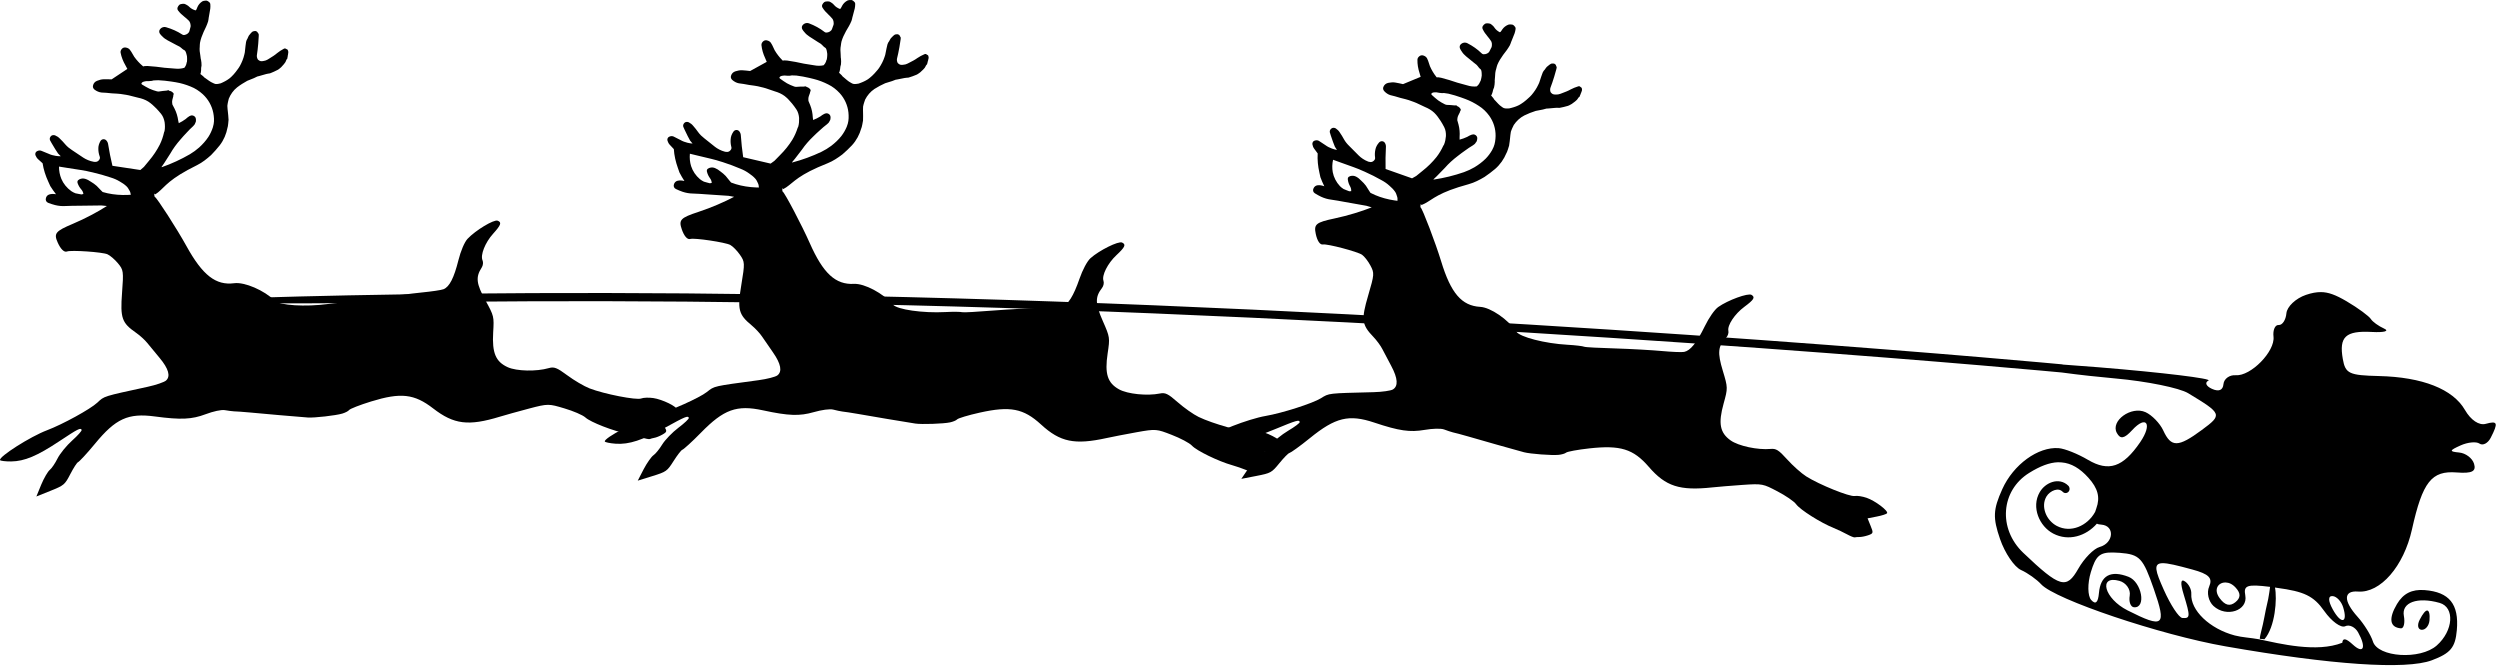 <?xml version="1.0" encoding="UTF-8" standalone="no"?>
<!DOCTYPE svg PUBLIC "-//W3C//DTD SVG 1.1//EN" "http://www.w3.org/Graphics/SVG/1.1/DTD/svg11.dtd">
<svg width="100%" height="100%" viewBox="0 0 581 155" version="1.1" xmlns="http://www.w3.org/2000/svg" xmlns:xlink="http://www.w3.org/1999/xlink" xml:space="preserve" xmlns:serif="http://www.serif.com/" style="fill-rule:evenodd;clip-rule:evenodd;stroke-linejoin:round;stroke-miterlimit:2;">
    <g id="g3126" transform="matrix(1,0,0,1,-28.306,-178.29)">
        <path id="path3128" d="M373.929,183.713C374.194,183.705 374.426,183.729 374.653,183.813C374.835,183.915 374.971,184.025 375.108,184.146C375.342,184.302 375.47,184.515 375.614,184.709C375.909,185.169 376.377,185.535 376.87,185.788L377.041,185.694L377.139,185.555C377.267,185.426 377.334,185.279 377.43,185.138C377.8,184.606 378.259,184.264 378.845,184.022C379.073,183.948 379.376,183.946 379.605,183.995C379.681,184.012 379.731,183.983 379.801,184.017C380.06,184.113 380.266,184.32 380.429,184.557C380.521,184.696 380.561,184.853 380.53,185.018C380.487,185.39 380.41,185.676 380.303,186.024L379.602,187.783C379.577,187.844 379.543,187.918 379.518,187.979C379.404,188.254 379.338,188.561 379.192,188.824C378.752,189.613 378.193,190.338 377.636,191.049C377.099,191.802 376.632,192.529 376.289,193.353C376.175,193.628 376.119,193.957 376.037,194.244C375.91,194.549 375.872,194.92 375.81,195.249C375.79,196.017 375.696,196.58 375.662,197.202C375.679,196.891 375.699,197.11 375.688,197.317C375.678,197.701 375.636,198.159 375.524,198.611C375.467,198.837 375.349,198.967 375.318,199.132C375.256,199.461 375.157,199.844 375.03,200.149C374.979,200.271 374.898,200.363 374.848,200.485L375.366,201.106C375.497,201.33 375.609,201.536 375.811,201.681C376.039,201.941 376.236,202.163 376.477,202.393C376.705,202.653 377.02,202.905 377.339,203.128C377.456,203.206 377.62,203.343 377.782,203.402C377.976,203.474 378.273,203.522 378.505,203.503C378.868,203.53 379.211,203.477 379.558,203.359C379.939,203.252 380.258,203.172 380.574,203.042C380.606,203.054 380.732,202.98 380.867,202.925C381.015,202.838 381.183,202.801 381.332,202.714C381.48,202.628 381.636,202.533 381.784,202.446C381.989,202.311 382.188,202.163 382.394,202.028C382.67,201.813 382.818,201.699 382.991,201.551C383.049,201.502 383.232,201.346 383.418,201.168C383.72,200.892 384.022,200.644 384.259,200.344C384.848,199.645 385.402,198.847 385.789,198.004C385.84,197.881 385.944,197.693 386.007,197.541C386.096,197.327 386.111,197.176 386.2,196.962C386.376,196.358 386.605,195.78 386.827,195.158C386.941,194.883 387.127,194.64 387.313,194.463C387.409,194.322 387.473,194.225 387.556,194.115C387.677,193.913 387.874,193.728 388.08,193.593C388.253,193.445 388.436,193.291 388.629,193.186C388.834,193.05 389.049,193.033 389.302,193.055C389.379,193.049 389.433,193.053 389.498,193.077C389.583,193.144 389.655,193.191 389.719,193.215C389.804,193.281 389.853,193.337 389.892,193.421C389.959,193.622 389.977,193.701 390.029,193.756C390.049,193.798 390.085,193.883 390.079,193.986C390.023,194.212 390.014,194.436 389.912,194.68C389.674,195.613 389.374,196.55 389.058,197.49L388.66,198.589C388.546,198.864 388.524,199.243 388.617,199.559C388.611,199.663 388.711,199.772 388.815,199.881C388.919,199.99 389.067,200.12 389.196,200.168C389.359,200.228 389.52,200.241 389.663,200.258C389.928,200.25 390.145,200.27 390.422,200.231C390.745,200.174 391.061,200.056 391.376,199.926C392.085,199.659 392.719,199.425 393.357,199.061C393.878,198.796 394.463,198.54 395.056,198.371C395.191,198.315 395.306,198.31 395.436,198.358C395.553,198.436 395.659,198.532 395.744,198.599C395.828,198.665 395.922,198.702 395.916,198.805C395.963,198.964 395.974,199.145 395.956,199.279C395.925,199.443 395.863,199.577 395.799,199.73C395.786,199.76 395.789,199.796 395.763,199.857C395.7,200.01 395.601,200.182 395.558,200.378C395.558,200.378 395.522,200.417 395.509,200.447C395.471,200.539 395.475,200.61 395.437,200.702C395.354,200.812 395.191,200.924 395.12,201.003C395.012,201.175 394.921,201.331 394.78,201.49C394.652,201.619 394.514,201.756 394.353,201.873C394.122,202.07 393.848,202.259 393.585,202.443C393.186,202.684 392.808,202.898 392.362,202.981C391.969,203.117 391.502,203.193 391.09,203.287C390.934,203.301 390.845,203.333 390.722,203.359C390.425,203.355 390.138,203.325 389.828,203.352C389.472,203.397 389.089,203.417 388.701,203.45C388.378,203.507 388.006,203.498 387.697,203.524C387.451,203.575 387.142,203.679 386.852,203.748C386.575,203.787 386.302,203.852 386.056,203.902C385.734,203.959 385.49,203.999 385.2,204.068C384.291,204.367 383.409,204.695 382.559,205.121C381.561,205.634 380.709,206.433 380.108,207.339C379.962,207.602 379.871,207.794 379.757,208.068C379.644,208.343 379.513,208.626 379.431,208.913C379.338,209.407 379.292,209.916 379.244,210.392C379.183,210.898 379.15,211.377 379.056,211.871C379.058,212.047 379.001,212.254 378.925,212.437C378.792,212.846 378.704,213.197 378.539,213.594C378.514,213.655 378.444,213.768 378.406,213.86C377.823,215.265 376.937,216.544 375.769,217.557L374.573,218.51L373.304,219.417C372.165,220.089 370.959,220.725 369.65,221.087C369.033,221.265 368.214,221.515 367.252,221.792C361.575,223.592 360.761,225.132 358.686,225.93L358.476,225.717C358.399,226.176 358.378,226.454 358.456,226.503C358.885,226.768 361.948,234.808 363.235,239.04C365.479,246.417 368.001,249.36 372.304,249.604C374.725,249.741 378.787,252.522 380.707,255.368C381.556,256.626 387.36,258.123 392.6,258.413C394.44,258.515 396.153,258.729 396.463,258.866C396.772,259.004 400.035,259.157 403.695,259.267C407.355,259.378 412.244,259.661 414.544,259.87C416.843,260.078 419.14,260.181 419.692,260.074C421.137,259.794 422.615,257.978 424.51,254.091C425.464,252.134 426.767,250.248 427.621,249.641C429.859,248.052 434.572,246.328 435.362,246.818C436.265,247.379 435.942,247.931 433.675,249.61C431.46,251.25 429.698,253.894 429.982,255.194C430.085,255.666 429.859,256.376 429.44,256.802C427.551,258.72 427.409,260.242 428.688,264.461C429.875,268.376 429.866,268.508 428.879,272.057C427.588,276.703 428.014,278.87 430.498,280.639C432.308,281.929 436.788,282.901 439.798,282.623C441.056,282.508 441.652,282.842 443.648,285.063C444.947,286.508 446.947,288.294 448.083,289.012C451.125,290.934 458.188,293.785 459.347,293.561C459.9,293.453 461.133,293.645 462.119,293.985C464.116,294.673 467.233,297.038 466.858,297.574C466.725,297.764 465.659,298.107 464.473,298.337L462.331,298.752L463.027,300.481C463.71,302.139 463.699,302.263 462.427,302.701C461.692,302.953 460.784,303.11 460.407,303.092C460.031,303.074 459.549,303.138 459.342,303.179C459.135,303.219 458.323,302.887 457.524,302.449C456.725,302.011 455.346,301.354 454.464,300.999C451.384,299.756 446.654,296.753 445.731,295.478C445.22,294.772 443.236,293.448 441.376,292.476C438.063,290.744 437.925,290.657 433.266,290.982C430.649,291.165 427.478,291.429 426.248,291.561C418.647,292.375 415.415,291.33 411.49,286.788C407.884,282.615 404.887,281.701 397.666,282.495C394.943,282.795 392.527,283.25 392.268,283.482C392.009,283.713 391.215,283.928 390.531,283.998C388.969,284.159 383.923,283.778 382.488,283.394C380.208,282.783 372.096,280.484 369.501,279.72C368.007,279.28 366.419,278.876 365.979,278.78C365.539,278.684 364.625,278.354 363.916,278.098C363.152,277.821 361.284,277.872 359.346,278.202C355.98,278.776 353.506,278.444 347.682,276.496C341.791,274.525 338.663,275.285 332.715,280.118C330.439,281.968 328.277,283.503 327.981,283.56C327.685,283.617 326.649,284.688 325.63,285.939C323.84,288.137 323.646,288.247 320.279,288.9L316.791,289.576L318.479,287.085C319.416,285.718 320.632,284.37 321.146,284.104C321.659,283.837 322.69,282.834 323.461,281.852C324.232,280.869 326.139,279.301 327.681,278.389C329.223,277.477 330.414,276.588 330.365,276.366C330.241,275.798 329.668,275.939 324.664,278.012C319.006,280.355 315.821,281.044 312.767,280.498C311.436,280.261 310.338,279.884 310.299,279.714C310.114,278.89 318.383,275.652 322.465,274.952C326.253,274.303 333.375,272.032 335.284,270.845C337.223,269.638 336.818,269.704 347.542,269.43C349.538,269.379 351.517,269.09 351.999,268.807C353.287,268.051 353.181,266.238 351.637,263.347C350.885,261.94 349.956,260.197 349.567,259.421C349.179,258.644 348.225,257.355 347.48,256.58C344.769,253.76 344.62,252.578 346.272,246.956C347.716,242.042 347.729,241.766 346.795,240.003C346.261,238.996 345.391,237.879 344.844,237.496C343.813,236.774 336.759,234.916 335.774,235.106C335.078,235.241 334.434,234.276 334.093,232.667C333.613,230.404 334.108,229.976 338.471,229.054C341.552,228.403 344.787,227.396 347.096,226.481L345.869,226.117L340.692,225.198C339.753,225.028 338.772,224.838 337.711,224.693C336.857,224.59 336.082,224.361 335.33,224.013C334.836,223.761 334.347,223.525 333.879,223.212C333.463,222.953 333.356,222.486 333.566,222.071C333.718,221.704 334.06,221.402 334.493,221.35C335.048,221.273 335.556,221.393 336.075,221.584L335.591,220.536L335.168,219.476L334.929,218.38C334.6,216.921 334.444,215.429 334.536,213.949L333.72,212.844C333.504,212.554 333.378,212.219 333.31,211.842C333.242,211.465 333.468,211.044 333.881,210.95C334.307,210.825 334.671,210.886 335.009,211.152L336.35,212.034C336.806,212.378 337.344,212.632 337.862,212.823C338.251,212.966 338.634,213.07 339.016,213.14L338.534,212.392L338.098,211.275L337.575,209.753L337.35,209.015C337.282,208.638 337.505,208.269 337.847,208.078C338.13,207.936 338.487,207.974 338.754,208.142C339.105,208.377 339.431,208.686 339.654,209.05C340.033,209.577 340.342,210.127 340.644,210.661C340.965,211.237 341.396,211.765 341.878,212.225C342.725,213.065 343.374,213.722 344.085,214.442C344.586,214.944 345.395,215.517 346.237,215.828C346.335,215.864 346.43,215.902 346.507,215.896C346.896,216.039 347.327,215.913 347.596,215.625C347.712,215.526 347.789,215.399 347.839,215.277C347.903,215.124 347.895,214.98 347.861,214.792C347.792,214.238 347.818,213.649 347.937,213.094C348.048,212.466 348.362,211.905 348.785,211.427C349.15,210.998 349.806,210.994 350.133,211.466C350.297,211.703 350.413,212.066 350.396,212.377C350.3,214.138 350.276,215.857 350.316,217.562L356.468,219.735L357.433,219.188L358.896,218.002C360.117,217.044 361.215,215.957 362.15,214.787C362.789,213.967 363.314,213.07 363.74,212.135C363.81,212.055 363.86,211.987 363.885,211.926C364.165,211.254 364.28,210.597 364.34,209.915C364.366,209.22 364.269,208.492 363.96,207.885C363.723,207.375 363.393,206.871 363.13,206.423C362.673,205.726 362.211,205.059 361.624,204.491C361.005,203.91 360.282,203.492 359.484,203.162C358.894,202.874 358.181,202.55 357.493,202.226C357.052,202.028 356.741,201.935 356.449,201.827C355.931,201.636 355.483,201.469 354.939,201.338C354.156,201.155 353.32,200.938 352.497,200.67L351.417,200.398C350.885,200.238 350.387,199.894 350.002,199.47C349.722,199.156 349.652,198.775 349.837,198.421C350.027,197.963 350.461,197.626 350.983,197.537C351.474,197.436 352.04,197.384 352.564,197.471C353.165,197.552 353.746,197.72 354.368,197.843L358.463,196.148L358.2,195.237C357.869,194.234 357.693,193.193 357.717,192.145C357.727,191.761 358.007,191.432 358.348,191.241C358.632,191.099 358.964,191.11 359.243,191.248C359.535,191.356 359.794,191.566 359.945,191.833C360.135,192.185 360.267,192.592 360.381,192.951C360.507,193.456 360.71,193.908 360.94,194.345C361.17,194.782 361.39,195.155 361.646,195.531C361.809,195.767 362.025,196.03 362.189,196.267L362.569,196.253L363.231,196.365L365.134,196.898L366.988,197.5L369.295,198.135C370.021,198.367 370.804,198.457 371.515,198.366L371.88,197.995C372.091,197.756 372.191,197.498 372.292,197.254C372.318,197.192 372.364,197.176 372.39,197.115C372.472,196.828 372.557,196.562 372.593,196.294C372.675,196.007 372.678,195.673 372.649,195.381C372.641,195.132 372.625,194.878 372.559,194.677C372.532,194.562 372.446,194.422 372.362,194.355C372.225,194.234 372.066,194.135 371.955,193.953C371.811,193.759 371.625,193.508 371.436,193.332C371.235,193.188 371.01,193.026 370.821,192.851L369.811,192.025L369.035,191.393C368.645,191.073 368.267,190.673 368.024,190.267C367.828,190.019 367.734,189.82 367.616,189.565C367.497,189.31 367.505,188.961 367.684,188.71C368.075,188.22 368.733,188.044 369.324,188.332C370.557,188.963 371.663,189.732 372.646,190.694C372.698,190.748 372.812,190.829 372.942,190.877C373.007,190.901 373.041,190.863 373.138,190.899C373.655,190.913 374.235,190.668 374.457,190.222C374.604,189.959 374.711,189.686 374.857,189.424C374.87,189.393 374.893,189.384 374.906,189.354C375.032,189.049 375.038,188.752 375.023,188.43C375.002,188.211 374.913,187.91 374.737,187.704C374.501,187.371 374.301,187.075 374.021,186.761C373.564,186.24 373.16,185.653 372.883,185.058C372.765,184.803 372.782,184.563 372.916,184.33C373.037,184.128 373.234,183.943 373.44,183.808C373.588,183.722 373.742,183.714 373.929,183.713L373.929,183.713L373.929,183.713ZM361.486,199.769C361.331,199.782 361.15,199.85 361.022,199.979C360.919,200.047 360.932,200.228 361.036,200.337C361.518,200.796 362.019,201.212 362.526,201.611C363.014,201.967 363.538,202.251 364.064,202.515C364.226,202.575 364.387,202.676 364.542,202.663C365.17,202.683 365.787,202.723 366.357,202.792C366.512,202.779 366.709,202.753 366.871,202.812C366.904,202.824 366.865,202.916 366.897,202.928C367.221,203.047 367.477,203.222 367.66,203.501C367.732,203.598 367.815,203.701 367.797,203.835C367.778,203.969 367.629,204.176 367.579,204.298C367.566,204.329 367.591,204.356 367.591,204.356C367.477,204.631 367.318,204.849 367.192,205.155C367.07,205.356 367.055,205.595 367.012,205.79L366.977,206.218C367.07,206.534 367.172,206.928 367.265,207.244C367.512,208.18 367.591,209.148 367.515,210.141L367.518,210.741C368.112,210.572 368.725,210.381 369.291,210.097C369.588,209.924 369.921,209.725 370.269,209.607C370.527,209.526 370.769,209.484 371.028,209.58C371.417,209.723 371.69,210.114 371.622,210.547C371.591,210.711 371.554,210.96 371.491,211.113C371.44,211.235 371.38,211.281 371.296,211.391C371.137,211.685 370.91,211.892 370.614,212.065C369.977,212.428 369.417,212.833 368.832,213.251C368.247,213.67 367.64,214.093 367.075,214.554C365.983,215.384 364.959,216.307 364.101,217.294C363.472,217.908 362.866,218.576 362.225,219.22L361.433,219.975L361.506,220.021C363.895,219.669 366.261,219.082 368.53,218.299C369.407,217.988 370.177,217.616 370.963,217.166C371.908,216.599 372.816,215.928 373.585,215.155C374.169,214.56 374.667,213.882 375.069,213.185C375.203,212.952 375.319,212.7 375.42,212.455C375.75,211.661 375.858,210.772 375.883,209.901C375.909,208.22 375.404,206.586 374.41,205.198C373.744,204.283 372.943,203.497 371.994,202.901C371.027,202.263 369.938,201.696 368.836,201.29C368.523,201.165 368.183,201.049 367.866,200.937C366.913,200.599 365.928,200.298 364.932,200.063C364.757,200.034 364.547,200.002 364.404,199.985C364.229,199.955 364.084,199.948 363.877,199.907C363.767,199.901 363.591,199.919 363.436,199.932C362.996,199.911 362.599,199.836 362.185,199.754C361.932,199.731 361.719,199.749 361.486,199.769L361.486,199.769ZM338.11,215.42C337.892,216.395 337.872,217.375 338.041,218.318C338.264,219.492 338.848,220.629 339.702,221.542C339.943,221.772 340.22,222.027 340.552,222.219C340.798,222.345 341.038,222.39 341.252,222.504C341.382,222.552 341.54,222.616 341.669,222.664C341.767,222.7 341.813,222.719 341.878,222.743L342.319,222.718C342.361,222.346 342.27,221.974 342.08,221.622C341.798,221.131 341.613,220.597 341.544,220.043C341.53,219.897 341.515,219.769 341.578,219.616C341.667,219.402 341.869,219.29 342.127,219.209C342.463,219.121 342.861,219.106 343.218,219.238C343.315,219.274 343.403,219.328 343.501,219.364C343.929,219.592 344.293,219.9 344.658,220.281C345.036,220.632 345.436,221.023 345.743,221.453C346.018,221.872 346.28,222.278 346.522,222.685L346.807,223.11C348.189,223.831 349.68,224.334 351.227,224.658L352.356,224.86L353.08,224.96C353.097,224.649 353.114,224.284 352.988,223.956C352.856,223.555 352.747,223.138 352.479,222.792C352.152,222.32 351.676,221.845 351.233,221.471C350.667,220.945 350.026,220.507 349.351,220.153C348.11,219.449 346.835,218.804 345.479,218.199L344.705,217.868L344.14,217.617L342.887,217.138L339.842,216.046L338.11,215.419L338.11,215.419L338.11,215.42Z" style="fill-rule:nonzero;"/>
        <path id="path3130" d="M220.341,178.635C220.603,178.598 220.836,178.597 221.072,178.655C221.265,178.737 221.414,178.831 221.565,178.936C221.816,179.067 221.97,179.264 222.136,179.441C222.485,179.867 222.995,180.179 223.516,180.376L223.675,180.265L223.754,180.116C223.866,179.975 223.915,179.821 223.993,179.67C224.296,179.101 224.709,178.712 225.262,178.409C225.479,178.31 225.781,178.275 226.013,178.299C226.091,178.307 226.138,178.273 226.211,178.3C226.48,178.367 226.71,178.551 226.901,178.768C227.009,178.896 227.068,179.048 227.057,179.215C227.06,179.589 227.018,179.881 226.955,180.239L226.474,182.062C226.456,182.125 226.431,182.203 226.414,182.266C226.334,182.552 226.306,182.863 226.193,183.141C225.853,183.972 225.386,184.753 224.92,185.519C224.478,186.326 224.103,187.099 223.863,187.955C223.784,188.24 223.768,188.573 223.722,188.867C223.633,189.184 223.64,189.557 223.619,189.89C223.693,190.655 223.669,191.224 223.711,191.845C223.69,191.535 223.736,191.75 223.75,191.957C223.787,192.34 223.802,192.8 223.745,193.26C223.717,193.491 223.616,193.633 223.605,193.8C223.583,194.134 223.532,194.525 223.443,194.842C223.407,194.969 223.339,195.068 223.303,195.195L223.894,195.756C224.052,195.964 224.188,196.157 224.406,196.279C224.665,196.512 224.887,196.712 225.154,196.914C225.413,197.148 225.757,197.363 226.101,197.55C226.226,197.615 226.406,197.733 226.574,197.775C226.776,197.825 227.076,197.841 227.305,197.796C227.668,197.785 228.002,197.694 228.333,197.539C228.699,197.392 229.006,197.277 229.303,197.114C229.337,197.122 229.453,197.036 229.58,196.966C229.717,196.864 229.88,196.808 230.016,196.707C230.153,196.605 230.296,196.493 230.432,196.391C230.62,196.235 230.8,196.066 230.987,195.909C231.235,195.666 231.369,195.536 231.523,195.371C231.574,195.316 231.737,195.141 231.9,194.944C232.166,194.637 232.436,194.358 232.634,194.034C233.134,193.276 233.587,192.423 233.869,191.543C233.904,191.417 233.984,191.219 234.028,191.06C234.09,190.838 234.087,190.687 234.149,190.465C234.25,189.845 234.408,189.247 234.551,188.604C234.631,188.319 234.786,188.058 234.949,187.861C235.027,187.711 235.079,187.607 235.148,187.489C235.244,187.275 235.417,187.07 235.605,186.913C235.759,186.748 235.921,186.575 236.1,186.45C236.288,186.293 236.5,186.252 236.753,186.247C236.829,186.232 236.883,186.231 236.951,186.248C237.043,186.304 237.12,186.343 237.187,186.36C237.279,186.417 237.335,186.467 237.384,186.547C237.475,186.739 237.502,186.815 237.561,186.864C237.586,186.904 237.632,186.984 237.639,187.088C237.611,187.318 237.629,187.541 237.558,187.795C237.435,188.748 237.252,189.711 237.053,190.679L236.792,191.814C236.712,192.099 236.737,192.478 236.867,192.782C236.875,192.885 236.987,192.984 237.103,193.081C237.221,193.177 237.383,193.291 237.518,193.324C237.686,193.366 237.848,193.361 237.991,193.363C238.254,193.326 238.472,193.322 238.743,193.254C239.056,193.162 239.356,193.01 239.653,192.847C240.325,192.505 240.926,192.204 241.515,191.773C242,191.453 242.55,191.135 243.118,190.903C243.246,190.833 243.359,190.815 243.494,190.849C243.62,190.914 243.737,190.998 243.829,191.055C243.921,191.112 244.019,191.138 244.026,191.242C244.092,191.393 244.125,191.572 244.123,191.707C244.113,191.874 244.067,192.014 244.023,192.172C244.014,192.204 244.02,192.239 244.003,192.303C243.958,192.461 243.882,192.643 243.862,192.842C243.862,192.842 243.832,192.885 243.822,192.916C243.796,193.012 243.809,193.082 243.782,193.177C243.713,193.295 243.564,193.424 243.504,193.511C243.417,193.693 243.346,193.858 243.226,194.032C243.114,194.173 242.994,194.325 242.848,194.459C242.643,194.679 242.394,194.896 242.155,195.108C241.788,195.39 241.438,195.644 241.006,195.774C240.632,195.953 240.178,196.079 239.779,196.217C239.627,196.247 239.542,196.289 239.423,196.328C239.127,196.356 238.839,196.358 238.534,196.418C238.186,196.501 237.807,196.563 237.426,196.638C237.113,196.729 236.743,196.76 236.438,196.821C236.2,196.897 235.906,197.034 235.626,197.135C235.355,197.203 235.092,197.297 234.855,197.374C234.541,197.466 234.304,197.532 234.024,197.632C233.158,198.027 232.321,198.449 231.529,198.964C230.601,199.582 229.852,200.469 229.366,201.433C229.253,201.71 229.187,201.91 229.107,202.196C229.027,202.481 228.932,202.776 228.886,203.07C228.854,203.571 228.87,204.082 228.881,204.56C228.882,205.069 228.907,205.548 228.875,206.049C228.898,206.224 228.867,206.436 228.814,206.626C228.732,207.047 228.688,207.404 228.572,207.817C228.555,207.88 228.499,208 228.473,208.096C228.065,209.554 227.341,210.921 226.304,212.054L225.233,213.13L224.083,214.169C223.034,214.96 221.914,215.722 220.657,216.224C220.067,216.468 219.284,216.805 218.362,217.185C212.942,219.589 212.322,221.207 210.359,222.224L210.124,222.036C210.103,222.5 210.116,222.779 210.2,222.818C210.658,223.036 214.683,230.69 216.479,234.754C219.61,241.838 222.474,244.488 226.778,244.264C229.2,244.138 233.575,246.459 235.83,249.078C236.827,250.236 242.776,251.092 248.016,250.812C249.856,250.714 251.584,250.741 251.908,250.844C252.233,250.947 255.493,250.745 259.142,250.458C262.791,250.17 267.683,249.921 269.992,249.879C272.302,249.836 274.596,249.689 275.131,249.523C276.533,249.088 277.779,247.124 279.186,243.057C279.894,241.01 280.958,238.995 281.732,238.299C283.761,236.478 288.232,234.255 289.077,234.656C290.042,235.114 289.789,235.697 287.742,237.612C285.742,239.481 284.315,242.298 284.756,243.559C284.916,244.017 284.778,244.747 284.414,245.215C282.773,247.326 282.817,248.853 284.603,252.905C286.261,256.666 286.268,256.797 285.722,260.43C285.007,265.185 285.695,267.291 288.378,268.779C290.334,269.864 294.903,270.344 297.859,269.741C299.094,269.49 299.727,269.757 301.982,271.747C303.449,273.042 305.653,274.599 306.87,275.188C310.127,276.768 317.491,278.834 318.615,278.485C319.151,278.318 320.399,278.375 321.42,278.606C323.488,279.073 326.873,281.084 326.566,281.657C326.457,281.86 325.44,282.317 324.29,282.674L322.213,283.319L323.116,284.96C323.997,286.533 324.001,286.658 322.791,287.23C322.092,287.561 321.209,287.815 320.833,287.838C320.457,287.861 319.986,287.977 319.785,288.039C319.584,288.102 318.737,287.86 317.89,287.512C317.042,287.164 315.593,286.661 314.673,286.403C311.462,285.503 306.396,283.033 305.324,281.867C304.729,281.221 302.597,280.121 300.63,279.357C297.128,277.997 296.98,277.924 292.392,278.753C289.815,279.218 286.697,279.825 285.491,280.09C278.04,281.723 274.702,281.035 270.248,276.949C266.156,273.195 263.067,272.612 255.992,274.185C253.324,274.778 250.979,275.492 250.75,275.75C250.521,276.008 249.758,276.308 249.087,276.452C247.556,276.781 242.497,276.95 241.024,276.724C238.685,276.365 230.346,274.961 227.675,274.483C226.137,274.208 224.511,273.979 224.061,273.931C223.612,273.884 222.664,273.656 221.929,273.478C221.136,273.286 219.286,273.539 217.402,274.077C214.129,275.013 211.63,274.952 205.607,273.648C199.514,272.329 196.5,273.423 191.183,278.87C189.147,280.955 187.187,282.714 186.9,282.803C186.613,282.892 185.715,284.067 184.855,285.421C183.346,287.798 183.167,287.929 179.902,288.942L176.52,289.992L177.893,287.334C178.656,285.875 179.7,284.404 180.177,284.084C180.654,283.763 181.556,282.655 182.202,281.596C182.848,280.536 184.55,278.772 185.97,277.698C187.391,276.625 188.465,275.613 188.389,275.398C188.197,274.846 187.645,275.049 182.927,277.651C177.594,280.593 174.513,281.622 171.414,281.412C170.062,281.32 168.925,281.065 168.866,280.901C168.582,280.101 176.4,275.988 180.369,274.85C184.053,273.794 190.85,270.766 192.601,269.379C194.38,267.971 193.985,268.079 204.605,266.644C206.581,266.377 208.512,265.875 208.956,265.541C210.142,264.651 209.816,262.861 207.929,260.158C207.01,258.841 205.874,257.211 205.393,256.482C204.912,255.753 203.807,254.575 202.972,253.886C199.935,251.379 199.642,250.221 200.596,244.458C201.43,239.419 201.41,239.144 200.266,237.494C199.613,236.551 198.612,235.536 198.022,235.215C196.91,234.61 189.675,233.529 188.72,233.826C188.046,234.035 187.288,233.146 186.752,231.585C185.999,229.389 186.438,228.91 190.66,227.521C193.64,226.54 196.731,225.188 198.913,224.029L197.649,223.801L192.394,223.449C191.441,223.382 190.443,223.3 189.372,223.271C188.51,223.261 187.713,223.118 186.923,222.854C186.402,222.657 185.887,222.476 185.384,222.216C184.94,222.004 184.776,221.552 184.933,221.116C185.04,220.735 185.343,220.398 185.766,220.3C186.308,220.163 186.828,220.227 187.367,220.361L186.758,219.372L186.208,218.365L185.837,217.302C185.332,215.888 184.994,214.423 184.904,212.943L183.959,211.934C183.709,211.669 183.542,211.35 183.429,210.983C183.316,210.616 183.489,210.174 183.887,210.035C184.295,209.865 184.665,209.886 185.033,210.113L186.473,210.844C186.967,211.136 187.533,211.33 188.071,211.464C188.475,211.564 188.868,211.625 189.256,211.654L188.685,210.963L188.117,209.9L187.411,208.445L187.097,207.737C186.984,207.37 187.16,206.979 187.476,206.751C187.74,206.58 188.1,206.579 188.385,206.717C188.762,206.913 189.124,207.184 189.39,207.521C189.831,208.003 190.205,208.517 190.57,209.014C190.96,209.552 191.452,210.03 191.987,210.434C192.932,211.177 193.656,211.759 194.45,212.397C195.01,212.841 195.883,213.323 196.758,213.54C196.859,213.565 196.958,213.593 197.034,213.578C197.438,213.678 197.851,213.506 198.083,213.19C198.186,213.08 198.247,212.946 198.282,212.819C198.326,212.66 198.301,212.518 198.244,212.335C198.108,211.792 198.062,211.204 198.112,210.64C198.146,210.004 198.389,209.413 198.751,208.892C199.061,208.426 199.712,208.351 200.095,208.785C200.286,209.002 200.446,209.35 200.467,209.661C200.587,211.42 200.773,213.13 201.021,214.82L207.398,216.311L208.29,215.663L209.599,214.326C210.694,213.242 211.652,212.043 212.437,210.78C212.972,209.895 213.384,208.947 213.692,207.973C213.753,207.886 213.794,207.813 213.812,207.749C214.007,207.052 214.042,206.387 214.017,205.702C213.959,205.009 213.773,204.296 213.392,203.727C213.094,203.246 212.705,202.782 212.389,202.364C211.849,201.722 211.309,201.11 210.657,200.609C209.971,200.099 209.202,199.762 208.369,199.521C207.747,199.299 206.999,199.054 206.277,198.807C205.814,198.659 205.494,198.6 205.191,198.524C204.653,198.391 204.188,198.273 203.631,198.203C202.831,198.106 201.974,197.981 201.123,197.804L200.017,197.651C199.47,197.549 198.932,197.262 198.499,196.883C198.182,196.601 198.066,196.23 198.206,195.858C198.339,195.382 198.729,195.001 199.237,194.856C199.712,194.702 200.268,194.589 200.799,194.619C201.406,194.634 202.003,194.737 202.636,194.793L206.497,192.664L206.125,191.788C205.673,190.828 205.371,189.812 205.266,188.769C205.229,188.387 205.468,188.03 205.784,187.803C206.048,187.631 206.379,187.605 206.673,187.712C206.976,187.787 207.259,187.969 207.442,188.217C207.674,188.546 207.855,188.937 208.011,189.281C208.199,189.768 208.456,190.196 208.737,190.605C209.019,191.014 209.284,191.36 209.583,191.706C209.774,191.923 210.022,192.161 210.213,192.378L210.588,192.324L211.26,192.363L213.215,192.686L215.13,193.083L217.5,193.463C218.249,193.615 219.038,193.619 219.733,193.452L220.051,193.043C220.231,192.783 220.299,192.516 220.37,192.262C220.388,192.199 220.431,192.177 220.449,192.114C220.495,191.82 220.547,191.547 220.551,191.276C220.597,190.983 220.559,190.651 220.495,190.364C220.456,190.117 220.41,189.866 220.32,189.674C220.279,189.563 220.176,189.432 220.084,189.376C219.933,189.271 219.763,189.189 219.631,189.02C219.464,188.844 219.249,188.614 219.04,188.46C218.822,188.338 218.579,188.202 218.37,188.048L217.266,187.337L216.418,186.795C215.991,186.519 215.566,186.163 215.276,185.786C215.051,185.56 214.933,185.373 214.784,185.132C214.636,184.892 214.6,184.545 214.748,184.276C215.076,183.747 215.709,183.5 216.331,183.722C217.633,184.215 218.825,184.859 219.919,185.708C219.978,185.756 220.1,185.824 220.235,185.858C220.302,185.874 220.332,185.833 220.433,185.858C220.948,185.817 221.494,185.51 221.661,185.043C221.774,184.766 221.847,184.483 221.96,184.206C221.969,184.175 221.991,184.164 222,184.132C222.089,183.815 222.058,183.52 222.003,183.201C221.956,182.986 221.831,182.696 221.631,182.511C221.356,182.205 221.121,181.934 220.804,181.652C220.287,181.184 219.813,180.645 219.466,180.084C219.317,179.843 219.305,179.603 219.409,179.357C219.505,179.144 219.678,178.939 219.866,178.782C220.002,178.68 220.154,178.656 220.341,178.634L220.341,178.634L220.341,178.635ZM209.943,195.934C209.791,195.964 209.619,196.051 209.507,196.193C209.414,196.271 209.448,196.45 209.565,196.547C210.101,196.951 210.649,197.31 211.201,197.65C211.729,197.951 212.285,198.176 212.839,198.382C213.007,198.424 213.18,198.506 213.333,198.477C213.958,198.428 214.577,198.401 215.151,198.408C215.303,198.378 215.496,198.331 215.664,198.372C215.698,198.381 215.67,198.476 215.704,198.484C216.04,198.568 216.316,198.714 216.532,198.971C216.615,199.06 216.71,199.153 216.708,199.288C216.707,199.423 216.584,199.645 216.549,199.772C216.54,199.803 216.568,199.828 216.568,199.828C216.488,200.113 216.357,200.347 216.269,200.664C216.173,200.878 216.187,201.117 216.167,201.316L216.186,201.744C216.317,202.048 216.466,202.428 216.597,202.732C216.956,203.635 217.153,204.587 217.199,205.582L217.276,206.178C217.845,205.947 218.431,205.69 218.958,205.346C219.231,205.142 219.538,204.909 219.87,204.753C220.116,204.645 220.351,204.577 220.621,204.644C221.025,204.744 221.343,205.103 221.329,205.54C221.318,205.707 221.312,205.958 221.267,206.117C221.232,206.244 221.178,206.296 221.108,206.414C220.986,206.723 220.785,206.954 220.513,207.157C219.924,207.588 219.417,208.051 218.887,208.53C218.358,209.008 217.806,209.495 217.301,210.014C216.318,210.957 215.414,211.985 214.682,213.058C214.132,213.736 213.612,214.466 213.054,215.176L212.359,216.011L212.438,216.049C214.768,215.44 217.047,214.6 219.205,213.576C220.038,213.172 220.758,212.719 221.482,212.187C222.352,211.521 223.172,210.756 223.842,209.905C224.349,209.25 224.761,208.522 225.075,207.786C225.18,207.541 225.264,207.278 225.335,207.024C225.565,206.199 225.564,205.304 225.482,204.437C225.302,202.764 224.601,201.195 223.444,199.924C222.67,199.088 221.779,198.394 220.764,197.905C219.725,197.376 218.574,196.931 217.429,196.647C217.103,196.557 216.752,196.479 216.423,196.401C215.435,196.169 214.419,195.977 213.401,195.852C213.224,195.842 213.011,195.833 212.868,195.831C212.691,195.821 212.545,195.829 212.335,195.811C212.224,195.818 212.052,195.854 211.899,195.884C211.46,195.911 211.057,195.88 210.635,195.843C210.381,195.848 210.171,195.888 209.943,195.933L209.943,195.934ZM188.635,214.016C188.537,215.009 188.637,215.985 188.921,216.903C189.286,218.045 190.005,219.111 190.965,219.926C191.232,220.128 191.539,220.35 191.891,220.506C192.152,220.604 192.395,220.623 192.622,220.713C192.756,220.746 192.922,220.793 193.056,220.826C193.157,220.851 193.206,220.866 193.273,220.883L193.708,220.809C193.704,220.436 193.569,220.076 193.337,219.747C192.996,219.29 192.747,218.779 192.611,218.237C192.579,218.093 192.549,217.967 192.593,217.808C192.655,217.586 192.842,217.453 193.088,217.345C193.411,217.221 193.805,217.163 194.176,217.255C194.277,217.28 194.37,217.324 194.472,217.349C194.925,217.53 195.324,217.796 195.733,218.135C196.151,218.442 196.597,218.788 196.955,219.182C197.279,219.567 197.589,219.943 197.879,220.32L198.214,220.712C199.675,221.279 201.217,221.616 202.794,221.77L203.94,221.848L204.671,221.869C204.65,221.559 204.622,221.194 204.457,220.882C204.277,220.498 204.117,220.095 203.809,219.781C203.427,219.347 202.896,218.928 202.41,218.604C201.783,218.143 201.093,217.778 200.379,217.499C199.061,216.934 197.716,216.432 196.294,215.977L195.485,215.733L194.893,215.545L193.59,215.205L190.432,214.45L188.635,214.016L188.635,214.016Z" style="fill-rule:nonzero;"/>
        <path id="path3132" d="M70.44,179.227C70.698,179.169 70.93,179.15 71.17,179.189C71.37,179.256 71.527,179.337 71.687,179.43C71.949,179.54 72.12,179.724 72.301,179.887C72.687,180.284 73.223,180.555 73.76,180.71L73.908,180.586L73.974,180.432C74.072,180.281 74.107,180.124 74.172,179.968C74.422,179.377 74.8,178.957 75.323,178.61C75.53,178.494 75.828,178.436 76.062,178.441C76.14,178.443 76.184,178.405 76.259,178.426C76.533,178.471 76.778,178.636 76.988,178.837C77.108,178.957 77.18,179.103 77.184,179.271C77.221,179.643 77.205,179.938 77.174,180.299L76.858,182.153C76.846,182.218 76.829,182.298 76.817,182.362C76.763,182.653 76.763,182.966 76.675,183.251C76.411,184.106 76.015,184.922 75.62,185.723C75.252,186.561 74.948,187.361 74.786,188.233C74.732,188.524 74.746,188.857 74.726,189.153C74.666,189.476 74.707,189.847 74.716,190.181C74.858,190.937 74.885,191.507 74.982,192.122C74.933,191.815 74.999,192.025 75.031,192.231C75.103,192.608 75.159,193.066 75.144,193.53C75.136,193.761 75.048,193.911 75.052,194.078C75.061,194.412 75.044,194.806 74.984,195.129C74.96,195.259 74.9,195.363 74.877,195.492L75.515,196.004C75.691,196.199 75.844,196.38 76.072,196.484C76.351,196.697 76.591,196.878 76.875,197.058C77.154,197.27 77.516,197.457 77.875,197.616C78.006,197.671 78.196,197.775 78.367,197.803C78.573,197.837 78.873,197.829 79.097,197.766C79.458,197.725 79.783,197.608 80.099,197.427C80.45,197.252 80.745,197.113 81.027,196.927C81.062,196.932 81.169,196.837 81.29,196.757C81.417,196.645 81.574,196.576 81.701,196.464C81.828,196.352 81.961,196.229 82.087,196.117C82.26,195.946 82.424,195.763 82.597,195.592C82.822,195.33 82.944,195.19 83.082,195.013C83.129,194.954 83.275,194.767 83.42,194.558C83.657,194.231 83.901,193.931 84.07,193.593C84.5,192.798 84.875,191.912 85.077,191.013C85.1,190.884 85.163,190.68 85.192,190.518C85.234,190.292 85.218,190.142 85.259,189.915C85.305,189.29 85.408,188.681 85.493,188.03C85.547,187.739 85.678,187.467 85.823,187.257C85.887,187.101 85.93,186.995 85.988,186.871C86.064,186.651 86.218,186.432 86.392,186.261C86.53,186.084 86.677,185.899 86.844,185.759C87.017,185.588 87.224,185.531 87.476,185.506C87.55,185.485 87.605,185.479 87.673,185.49C87.77,185.54 87.85,185.573 87.919,185.584C88.016,185.633 88.076,185.678 88.132,185.754C88.239,185.938 88.274,186.013 88.336,186.056C88.365,186.094 88.418,186.17 88.434,186.273C88.427,186.505 88.464,186.725 88.417,186.984C88.38,187.943 88.284,188.917 88.172,189.898L88.014,191.049C87.96,191.34 88.018,191.716 88.176,192.008C88.193,192.111 88.313,192.2 88.438,192.287C88.563,192.374 88.735,192.474 88.872,192.497C89.044,192.525 89.205,192.507 89.348,192.498C89.606,192.44 89.823,192.419 90.087,192.329C90.391,192.213 90.676,192.038 90.958,191.851C91.596,191.457 92.168,191.109 92.716,190.633C93.171,190.275 93.69,189.915 94.236,189.639C94.357,189.559 94.468,189.532 94.605,189.555C94.737,189.61 94.861,189.684 94.958,189.733C95.055,189.782 95.155,189.801 95.171,189.903C95.25,190.05 95.299,190.225 95.309,190.36C95.314,190.527 95.281,190.67 95.251,190.831C95.245,190.864 95.255,190.898 95.243,190.963C95.212,191.124 95.153,191.312 95.151,191.511C95.151,191.511 95.124,191.556 95.118,191.589C95.1,191.686 95.119,191.755 95.101,191.852C95.043,191.975 94.907,192.115 94.854,192.207C94.784,192.395 94.728,192.565 94.623,192.747C94.525,192.898 94.419,193.058 94.286,193.203C94.101,193.439 93.872,193.675 93.653,193.905C93.312,194.215 92.987,194.496 92.568,194.661C92.211,194.868 91.77,195.03 91.385,195.199C91.236,195.241 91.155,195.29 91.041,195.338C90.748,195.39 90.461,195.414 90.162,195.499C89.824,195.609 89.451,195.701 89.078,195.806C88.774,195.922 88.408,195.982 88.11,196.067C87.88,196.162 87.6,196.322 87.329,196.444C87.066,196.534 86.812,196.649 86.582,196.744C86.278,196.86 86.047,196.945 85.777,197.067C84.95,197.53 84.154,198.017 83.411,198.593C82.541,199.282 81.875,200.226 81.477,201.226C81.389,201.511 81.341,201.715 81.287,202.006C81.233,202.297 81.165,202.599 81.146,202.895C81.158,203.396 81.22,203.904 81.274,204.379C81.321,204.887 81.389,205.362 81.402,205.864C81.44,206.037 81.428,206.25 81.392,206.444C81.348,206.869 81.336,207.229 81.258,207.649C81.247,207.714 81.202,207.838 81.184,207.935C80.909,209.421 80.31,210.841 79.378,212.052L78.407,213.21L77.355,214.337C76.38,215.208 75.332,216.057 74.125,216.657C73.559,216.947 72.809,217.345 71.924,217.797C66.74,220.624 66.267,222.285 64.402,223.455L64.151,223.286C64.171,223.751 64.21,224.027 64.297,224.06C64.772,224.24 69.47,231.546 71.623,235.453C75.378,242.263 78.47,244.675 82.739,244.109C85.141,243.791 89.708,245.755 92.19,248.186C93.287,249.26 99.291,249.64 104.487,248.944C106.312,248.699 108.036,248.588 108.369,248.665C108.701,248.742 111.932,248.282 115.542,247.705C119.152,247.128 124.004,246.49 126.301,246.264C128.599,246.038 130.872,245.709 131.39,245.501C132.747,244.956 133.813,242.9 134.85,238.736C135.373,236.639 136.252,234.547 136.962,233.792C138.82,231.816 143.076,229.244 143.953,229.577C144.956,229.957 144.756,230.558 142.888,232.628C141.063,234.65 139.894,237.571 140.446,238.793C140.646,239.236 140.575,239.975 140.254,240.47C138.807,242.704 138.988,244.221 141.132,248.117C143.121,251.732 143.139,251.863 142.921,255.526C142.635,260.321 143.509,262.365 146.316,263.634C148.362,264.559 152.958,264.674 155.85,263.838C157.057,263.489 157.712,263.705 160.137,265.508C161.715,266.682 164.051,268.058 165.316,268.549C168.703,269.863 176.226,271.336 177.315,270.899C177.834,270.69 179.083,270.647 180.121,270.796C182.223,271.097 185.776,272.831 185.522,273.427C185.432,273.638 184.459,274.173 183.345,274.621L181.333,275.429L182.38,276.992C183.399,278.489 183.415,278.613 182.26,279.28C181.593,279.665 180.736,279.989 180.364,280.042C179.991,280.095 179.532,280.248 179.337,280.326C179.143,280.404 178.278,280.231 177.402,279.951C176.526,279.672 175.037,279.286 174.097,279.102C170.817,278.461 165.547,276.403 164.374,275.327C163.724,274.73 161.501,273.804 159.472,273.199C155.861,272.122 155.707,272.062 151.21,273.253C148.684,273.922 145.631,274.775 144.454,275.134C137.176,277.355 133.788,276.935 128.984,273.218C124.57,269.803 121.439,269.468 114.53,271.598C111.925,272.401 109.652,273.299 109.447,273.575C109.242,273.851 108.509,274.21 107.854,274.407C106.357,274.856 101.331,275.427 99.844,275.319C97.481,275.148 89.046,274.412 86.342,274.149C84.784,273.997 83.143,273.899 82.691,273.887C82.239,273.875 81.274,273.723 80.526,273.605C79.719,273.477 77.898,273.876 76.068,274.562C72.891,275.755 70.396,275.893 64.277,275.073C58.088,274.244 55.182,275.574 50.373,281.424C48.531,283.664 46.736,285.572 46.458,285.684C46.18,285.796 45.39,287.039 44.655,288.456C43.364,290.944 43.198,291.089 40.036,292.359L36.759,293.674L37.889,290.917C38.519,289.402 39.427,287.853 39.874,287.496C40.321,287.138 41.119,285.963 41.668,284.856C42.217,283.748 43.755,281.855 45.074,280.672C46.393,279.489 47.373,278.396 47.278,278.187C47.037,277.653 46.505,277.899 42.038,280.867C36.986,284.223 34.01,285.494 30.902,285.531C29.547,285.547 28.391,285.384 28.318,285.224C27.963,284.451 35.384,279.73 39.237,278.28C42.813,276.935 49.314,273.376 50.935,271.855C52.581,270.31 52.198,270.45 62.651,268.175C64.596,267.751 66.475,267.097 66.888,266.729C67.99,265.748 67.504,263.99 65.381,261.446C64.347,260.208 63.07,258.674 62.525,257.986C61.98,257.297 60.774,256.212 59.88,255.592C56.629,253.335 56.234,252.205 56.667,246.386C57.046,241.299 57.001,241.026 55.714,239.473C54.979,238.587 53.891,237.654 53.274,237.381C52.111,236.867 44.806,236.366 43.881,236.737C43.227,237 42.392,236.175 41.719,234.661C40.771,232.533 41.166,232.021 45.248,230.3C48.129,229.086 51.088,227.494 53.158,226.164L51.879,226.038L46.611,226.105C45.655,226.115 44.654,226.112 43.583,226.169C42.724,226.228 41.917,226.148 41.106,225.948C40.569,225.793 40.04,225.654 39.515,225.435C39.053,225.259 38.85,224.821 38.968,224.375C39.04,223.987 39.311,223.627 39.724,223.495C40.253,223.315 40.776,223.338 41.325,223.428L40.63,222.492L39.991,221.532L39.526,220.503C38.896,219.134 38.428,217.701 38.206,216.233L37.174,215.303C36.901,215.059 36.707,214.755 36.561,214.398C36.415,214.041 36.547,213.586 36.932,213.417C37.323,213.215 37.693,213.206 38.081,213.403L39.581,214.017C40.1,214.269 40.68,214.417 41.229,214.507C41.64,214.575 42.037,214.605 42.427,214.602L41.796,213.959L41.134,212.946L40.3,211.552L39.924,210.871C39.778,210.515 39.919,210.111 40.213,209.859C40.461,209.667 40.819,209.638 41.116,209.753C41.509,209.918 41.895,210.159 42.189,210.474C42.672,210.919 43.091,211.401 43.499,211.868C43.936,212.372 44.469,212.809 45.039,213.17C46.046,213.835 46.821,214.357 47.669,214.929C48.266,215.327 49.18,215.738 50.071,215.885C50.174,215.902 50.275,215.922 50.35,215.901C50.761,215.969 51.157,215.764 51.36,215.431C51.453,215.313 51.501,215.174 51.525,215.045C51.555,214.883 51.517,214.744 51.444,214.566C51.259,214.036 51.161,213.454 51.16,212.887C51.137,212.251 51.326,211.642 51.64,211.095C51.908,210.606 52.55,210.479 52.969,210.881C53.18,211.082 53.37,211.417 53.419,211.724C53.696,213.468 54.035,215.157 54.434,216.821L60.922,217.8L61.752,217.082L62.936,215.647C63.93,214.479 64.778,213.208 65.447,211.887C65.901,210.963 66.226,209.986 66.446,208.99C66.498,208.898 66.533,208.823 66.545,208.758C66.677,208.047 66.652,207.382 66.566,206.702C66.445,206.016 66.196,205.32 65.766,204.783C65.426,204.328 64.996,203.896 64.645,203.505C64.049,202.908 63.455,202.341 62.761,201.894C62.032,201.441 61.235,201.166 60.384,200.992C59.744,200.821 58.977,200.636 58.235,200.447C57.761,200.336 57.436,200.303 57.128,200.252C56.579,200.162 56.105,200.081 55.544,200.056C54.738,200.023 53.873,199.966 53.01,199.857L51.894,199.793C51.34,199.735 50.778,199.492 50.312,199.149C49.971,198.893 49.822,198.533 49.929,198.151C50.018,197.666 50.373,197.255 50.866,197.07C51.326,196.879 51.869,196.722 52.401,196.71C53.008,196.677 53.612,196.732 54.247,196.737L57.904,194.309L57.454,193.465C56.918,192.545 56.526,191.557 56.328,190.525C56.258,190.147 56.463,189.772 56.757,189.521C57.005,189.329 57.333,189.277 57.635,189.361C57.944,189.411 58.242,189.569 58.447,189.803C58.707,190.112 58.923,190.486 59.109,190.817C59.34,191.288 59.634,191.693 59.951,192.078C60.269,192.464 60.564,192.788 60.893,193.108C61.103,193.309 61.371,193.527 61.581,193.728L61.95,193.644L62.623,193.63L64.6,193.796L66.544,194.039L68.939,194.229C69.7,194.321 70.486,194.262 71.163,194.04L71.443,193.608C71.6,193.334 71.643,193.063 71.691,192.804C71.703,192.74 71.745,192.715 71.757,192.65C71.777,192.354 71.804,192.077 71.783,191.807C71.803,191.511 71.735,191.184 71.646,190.903C71.585,190.66 71.516,190.414 71.41,190.23C71.359,190.122 71.244,190 71.148,189.951C70.988,189.858 70.811,189.791 70.664,189.633C70.482,189.47 70.247,189.258 70.025,189.122C69.797,189.017 69.542,188.901 69.32,188.765L68.157,188.144L67.263,187.671C66.813,187.43 66.358,187.109 66.035,186.756C65.791,186.549 65.656,186.372 65.486,186.144C65.316,185.917 65.25,185.573 65.373,185.294C65.652,184.74 66.261,184.445 66.901,184.616C68.242,185.004 69.488,185.551 70.655,186.309C70.717,186.352 70.845,186.411 70.983,186.433C71.051,186.444 71.077,186.401 71.18,186.418C71.69,186.336 72.206,185.987 72.33,185.508C72.418,185.223 72.465,184.936 72.554,184.65C72.559,184.618 72.581,184.605 72.587,184.573C72.646,184.25 72.59,183.959 72.507,183.645C72.44,183.435 72.289,183.156 72.073,182.987C71.772,182.705 71.514,182.453 71.172,182.197C70.615,181.772 70.095,181.272 69.699,180.741C69.529,180.513 69.495,180.275 69.577,180.022C69.654,179.801 69.808,179.583 69.98,179.412C70.107,179.3 70.257,179.264 70.44,179.227L70.44,179.227ZM61.63,197.291C61.481,197.333 61.318,197.434 61.219,197.584C61.133,197.67 61.183,197.845 61.309,197.932C61.878,198.292 62.457,198.607 63.038,198.902C63.591,199.16 64.164,199.34 64.735,199.501C64.907,199.529 65.087,199.597 65.236,199.556C65.854,199.458 66.468,199.382 67.041,199.343C67.19,199.301 67.379,199.238 67.55,199.266C67.584,199.272 67.565,199.369 67.599,199.375C67.942,199.431 68.229,199.555 68.468,199.794C68.558,199.875 68.662,199.961 68.672,200.096C68.682,200.23 68.58,200.461 68.556,200.59C68.55,200.622 68.581,200.644 68.581,200.644C68.527,200.935 68.417,201.179 68.357,201.502C68.281,201.723 68.316,201.959 68.315,202.159L68.371,202.584C68.529,202.876 68.712,203.244 68.87,203.536C69.309,204.407 69.591,205.34 69.725,206.328L69.855,206.916C70.401,206.64 70.962,206.337 71.457,205.953C71.711,205.728 71.996,205.471 72.312,205.29C72.548,205.162 72.776,205.076 73.051,205.121C73.462,205.189 73.812,205.52 73.836,205.957C73.841,206.124 73.857,206.376 73.827,206.537C73.803,206.666 73.754,206.722 73.695,206.846C73.601,207.163 73.422,207.409 73.169,207.634C72.621,208.109 72.157,208.611 71.672,209.13C71.187,209.65 70.681,210.178 70.224,210.736C69.329,211.753 68.52,212.85 67.887,213.978C67.4,214.697 66.948,215.466 66.455,216.217L65.838,217.105L65.92,217.136C68.186,216.344 70.382,215.326 72.441,214.134C73.234,213.665 73.911,213.156 74.586,212.568C75.392,211.836 76.141,211.008 76.732,210.106C77.179,209.414 77.524,208.656 77.771,207.897C77.853,207.645 77.913,207.375 77.961,207.117C78.117,206.277 78.036,205.385 77.876,204.527C77.547,202.875 76.707,201.367 75.441,200.193C74.595,199.421 73.645,198.801 72.59,198.394C71.506,197.95 70.319,197.598 69.154,197.406C68.821,197.343 68.463,197.293 68.129,197.242C67.124,197.089 66.095,196.978 65.069,196.934C64.891,196.939 64.678,196.947 64.535,196.957C64.358,196.961 64.214,196.98 64.002,196.979C63.893,196.994 63.725,197.044 63.575,197.086C63.14,197.148 62.735,197.149 62.311,197.146C62.06,197.171 61.854,197.228 61.63,197.291L61.63,197.291L61.63,197.291ZM42.019,217.005C42.011,218.003 42.198,218.967 42.563,219.859C43.029,220.968 43.841,221.973 44.871,222.708C45.155,222.888 45.481,223.086 45.846,223.212C46.114,223.29 46.358,223.289 46.592,223.361C46.729,223.383 46.898,223.416 47.035,223.439C47.138,223.456 47.188,223.467 47.257,223.478L47.683,223.371C47.646,222.998 47.479,222.651 47.218,222.341C46.838,221.913 46.544,221.424 46.359,220.894C46.315,220.754 46.273,220.631 46.303,220.469C46.345,220.243 46.52,220.095 46.755,219.967C47.065,219.819 47.453,219.729 47.831,219.792C47.934,219.808 48.031,219.845 48.134,219.862C48.602,220.005 49.023,220.239 49.462,220.545C49.906,220.817 50.381,221.126 50.772,221.49C51.13,221.849 51.473,222.198 51.796,222.551L52.164,222.915C53.671,223.363 55.238,223.577 56.823,223.604L57.972,223.591L58.702,223.554C58.653,223.246 58.593,222.885 58.4,222.587C58.186,222.219 57.992,221.83 57.656,221.542C57.236,221.14 56.67,220.764 56.157,220.48C55.491,220.071 54.77,219.762 54.034,219.541C52.67,219.083 51.284,218.689 49.827,218.35L48.999,218.17L48.392,218.03L47.064,217.796L43.848,217.295L42.019,217.005L42.019,217.005L42.019,217.005Z" style="fill-rule:nonzero;"/>
        <path id="path3134" d="M567.659,246.175C566.619,246.174 565.531,246.372 564.222,246.815C561.845,247.62 559.802,249.55 559.666,251.108C559.529,252.666 558.714,253.886 557.867,253.82C557.02,253.754 556.493,255.01 556.668,256.531C557.063,259.969 551.37,265.766 547.875,265.494C546.446,265.383 545.147,266.321 545.037,267.565C544.912,268.996 543.945,269.377 542.359,268.657C540.979,268.031 540.639,267.186 541.56,266.736C542.479,266.287 531.012,264.867 516.06,263.648C512.715,263.376 510.158,263.188 507.627,263.008L507.627,262.971C507.627,262.971 398.976,252.747 273.252,248.359C241.819,247.262 213.073,246.682 187.679,246.476C162.285,246.271 140.234,246.428 122.091,246.702C85.804,247.251 65.216,248.359 65.216,248.359L64.896,248.435C64.896,248.435 85.875,249.133 122.131,248.585C158.386,248.037 210.348,248.05 273.172,250.242C398.824,254.627 507.427,264.854 507.427,264.854C511.6,265.422 516.126,265.906 519.937,266.247C527.243,266.9 534.811,268.445 536.843,269.674C544.765,274.463 544.838,274.649 540.001,278.222C534.489,282.294 532.875,282.308 531.048,278.335C530.282,276.671 528.416,274.753 526.931,274.08C523.614,272.575 518.737,276.09 520.256,278.9C521.076,280.416 521.988,280.246 523.814,278.26C527.14,274.641 528.596,276.797 525.692,281.047C521.697,286.895 518.372,288.003 513.542,285.151C511.202,283.77 508.172,282.551 506.747,282.44C501.974,282.068 496.217,286.238 493.637,291.967C491.493,296.731 491.413,298.608 493.118,303.566C494.236,306.817 496.431,310.057 497.994,310.759C499.557,311.46 501.659,312.963 502.67,314.073C505.895,317.613 530.394,325.854 545.477,328.496C570.102,332.809 587.462,334.001 593.479,331.735C597.838,330.093 598.92,328.766 599.274,324.73C599.803,318.699 597.533,315.875 591.8,315.429C588.832,315.197 586.818,316.22 585.365,318.667C583.344,322.072 583.691,324.114 586.284,324.316C586.949,324.367 587.263,323.028 586.964,321.416C586.384,318.296 590.119,316.934 595.277,318.403C598.842,319.419 598.481,324.88 594.598,328.308C590.765,331.691 580.913,331.056 579.77,327.366C579.316,325.904 577.718,323.317 576.212,321.642C572.866,317.921 572.914,315.504 576.292,315.767C581.509,316.173 586.943,309.88 588.842,301.344C591.317,290.224 593.41,287.635 599.234,288.089C602.824,288.368 603.824,287.84 603.271,286.055C602.865,284.744 601.308,283.597 599.834,283.457C597.463,283.23 597.491,282.996 600.154,281.8C601.81,281.056 603.793,280.859 604.55,281.386C605.307,281.912 606.487,281.322 607.148,280.03C608.938,276.527 608.769,276.027 605.989,276.791C604.451,277.214 602.53,275.942 601.153,273.553C598.365,268.719 591.283,265.92 581.168,265.682C574.257,265.519 573.37,265.125 572.775,261.728C571.868,256.547 573.412,255.106 579.53,255.439C582.404,255.595 583.673,255.237 582.367,254.648C581.062,254.06 579.687,253.063 579.29,252.426C578.893,251.79 576.371,249.897 573.614,248.284C571.086,246.804 569.393,246.177 567.659,246.175L567.659,246.175ZM506.587,285.716C506.873,285.707 507.148,285.732 507.427,285.754C509.658,285.931 511.683,287.131 513.662,289.331C515.853,291.768 516.422,293.862 515.5,296.411C515.391,296.713 515.296,296.978 515.221,297.24C515.213,297.265 515.187,297.29 515.181,297.315C513.408,300.5 509.56,302.228 506.308,300.516C505.129,299.895 504.135,298.775 503.67,297.503C503.205,296.232 503.193,294.88 503.909,293.662C504.291,293.013 505.056,292.42 505.788,292.193C506.521,291.967 507.153,292.05 507.706,292.608C508.081,292.982 508.668,292.963 509.025,292.57C509.383,292.178 509.36,291.551 508.986,291.177C508.454,290.641 507.836,290.328 507.187,290.198C506.538,290.068 505.874,290.123 505.268,290.311C504.058,290.685 502.999,291.543 502.351,292.645C501.311,294.414 501.314,296.44 501.951,298.181C502.588,299.922 503.851,301.434 505.468,302.286C509.047,304.17 513.11,302.871 515.62,299.989C515.886,300.133 516.23,300.181 516.66,300.215C519.851,300.463 519.538,304.51 516.26,305.411C514.886,305.789 512.662,308.063 511.304,310.458C508.565,315.287 507.063,314.905 498.514,306.767C492.616,301.153 493.283,292.306 499.873,288.202C502.418,286.616 504.59,285.783 506.587,285.716L506.587,285.716L506.587,285.716ZM519.417,306.692C519.876,306.702 520.37,306.723 520.936,306.767C525.616,307.131 526.346,307.982 528.85,315.165C531.866,323.818 531.175,324.403 522.735,320.136C517.351,317.414 515.839,311.891 520.856,313.282C522.402,313.711 523.506,315.269 523.254,316.709C523.002,318.149 523.454,319.358 524.253,319.42C527.168,319.647 526.052,313.532 522.975,312.341C518.802,310.726 516.456,312.05 516.1,316.106C515.905,318.331 515.326,318.865 514.301,317.726C513.466,316.797 513.412,313.904 514.221,311.248C515.345,307.564 516.203,306.621 519.417,306.692L519.417,306.692ZM530.808,309.177C532.084,309.133 534.29,309.695 537.803,310.646C541.664,311.691 542.581,312.624 541.72,314.6C541.098,316.026 541.551,318.04 542.719,319.119C545.707,321.877 550.772,320.218 550.113,316.671C549.684,314.363 550.425,314.001 555.869,314.675C555.748,316.864 556.29,314.728 556.468,314.751C556.81,314.795 557.09,314.85 557.467,314.901C563.801,315.755 565.993,316.773 568.459,320.286C570.154,322.703 572.36,324.294 573.335,323.826C574.31,323.358 575.65,324.029 576.332,325.257C578.296,328.792 577.593,330.389 575.093,328.082C573.516,326.625 572.76,326.473 572.655,327.667C566.7,330.022 558.15,327.88 553.265,326.85C551.38,326.502 549.367,326.421 547.675,325.973C541.813,324.421 537.337,320.109 537.563,316.295C537.623,315.284 536.975,314.024 536.124,313.433C535.097,312.718 534.957,313.715 535.804,316.483C537.368,321.587 537.335,322.05 535.485,321.906C534.676,321.843 532.745,318.887 531.168,315.353C529.223,310.996 528.682,309.25 530.808,309.177L530.808,309.177ZM553.483,326.747C553.682,326.784 554.356,326.824 554.557,326.86C557.048,324.013 557.556,317.477 556.997,314.751C556.793,314.724 556.061,314.699 555.869,314.675C555.783,315.488 555.595,316.542 555.589,316.596C555.452,317.745 555.012,319.108 554.535,321.765C554.102,324.179 553.533,325.719 553.483,326.747L553.483,326.747ZM545.557,313.659C546.332,313.685 547.124,314.022 547.915,314.901C549.072,316.188 549.074,317.231 547.795,318.253C546.515,319.274 545.389,318.971 544.158,317.311C542.624,315.246 543.852,313.601 545.557,313.659L545.557,313.659ZM570.417,316.822C571.352,316.894 572.437,318.072 572.855,319.42C574.009,323.146 572.374,323.45 570.417,319.872C569.321,317.869 569.341,316.738 570.417,316.822L570.417,316.822ZM592.4,320.173C591.994,320.142 591.373,320.888 590.641,322.32C590.012,323.55 590.21,324.587 591.081,324.655C591.952,324.723 592.808,323.741 592.919,322.471C593.049,320.992 592.806,320.205 592.4,320.173L592.4,320.173Z" style="fill-rule:nonzero;"/>
    </g>
</svg>
